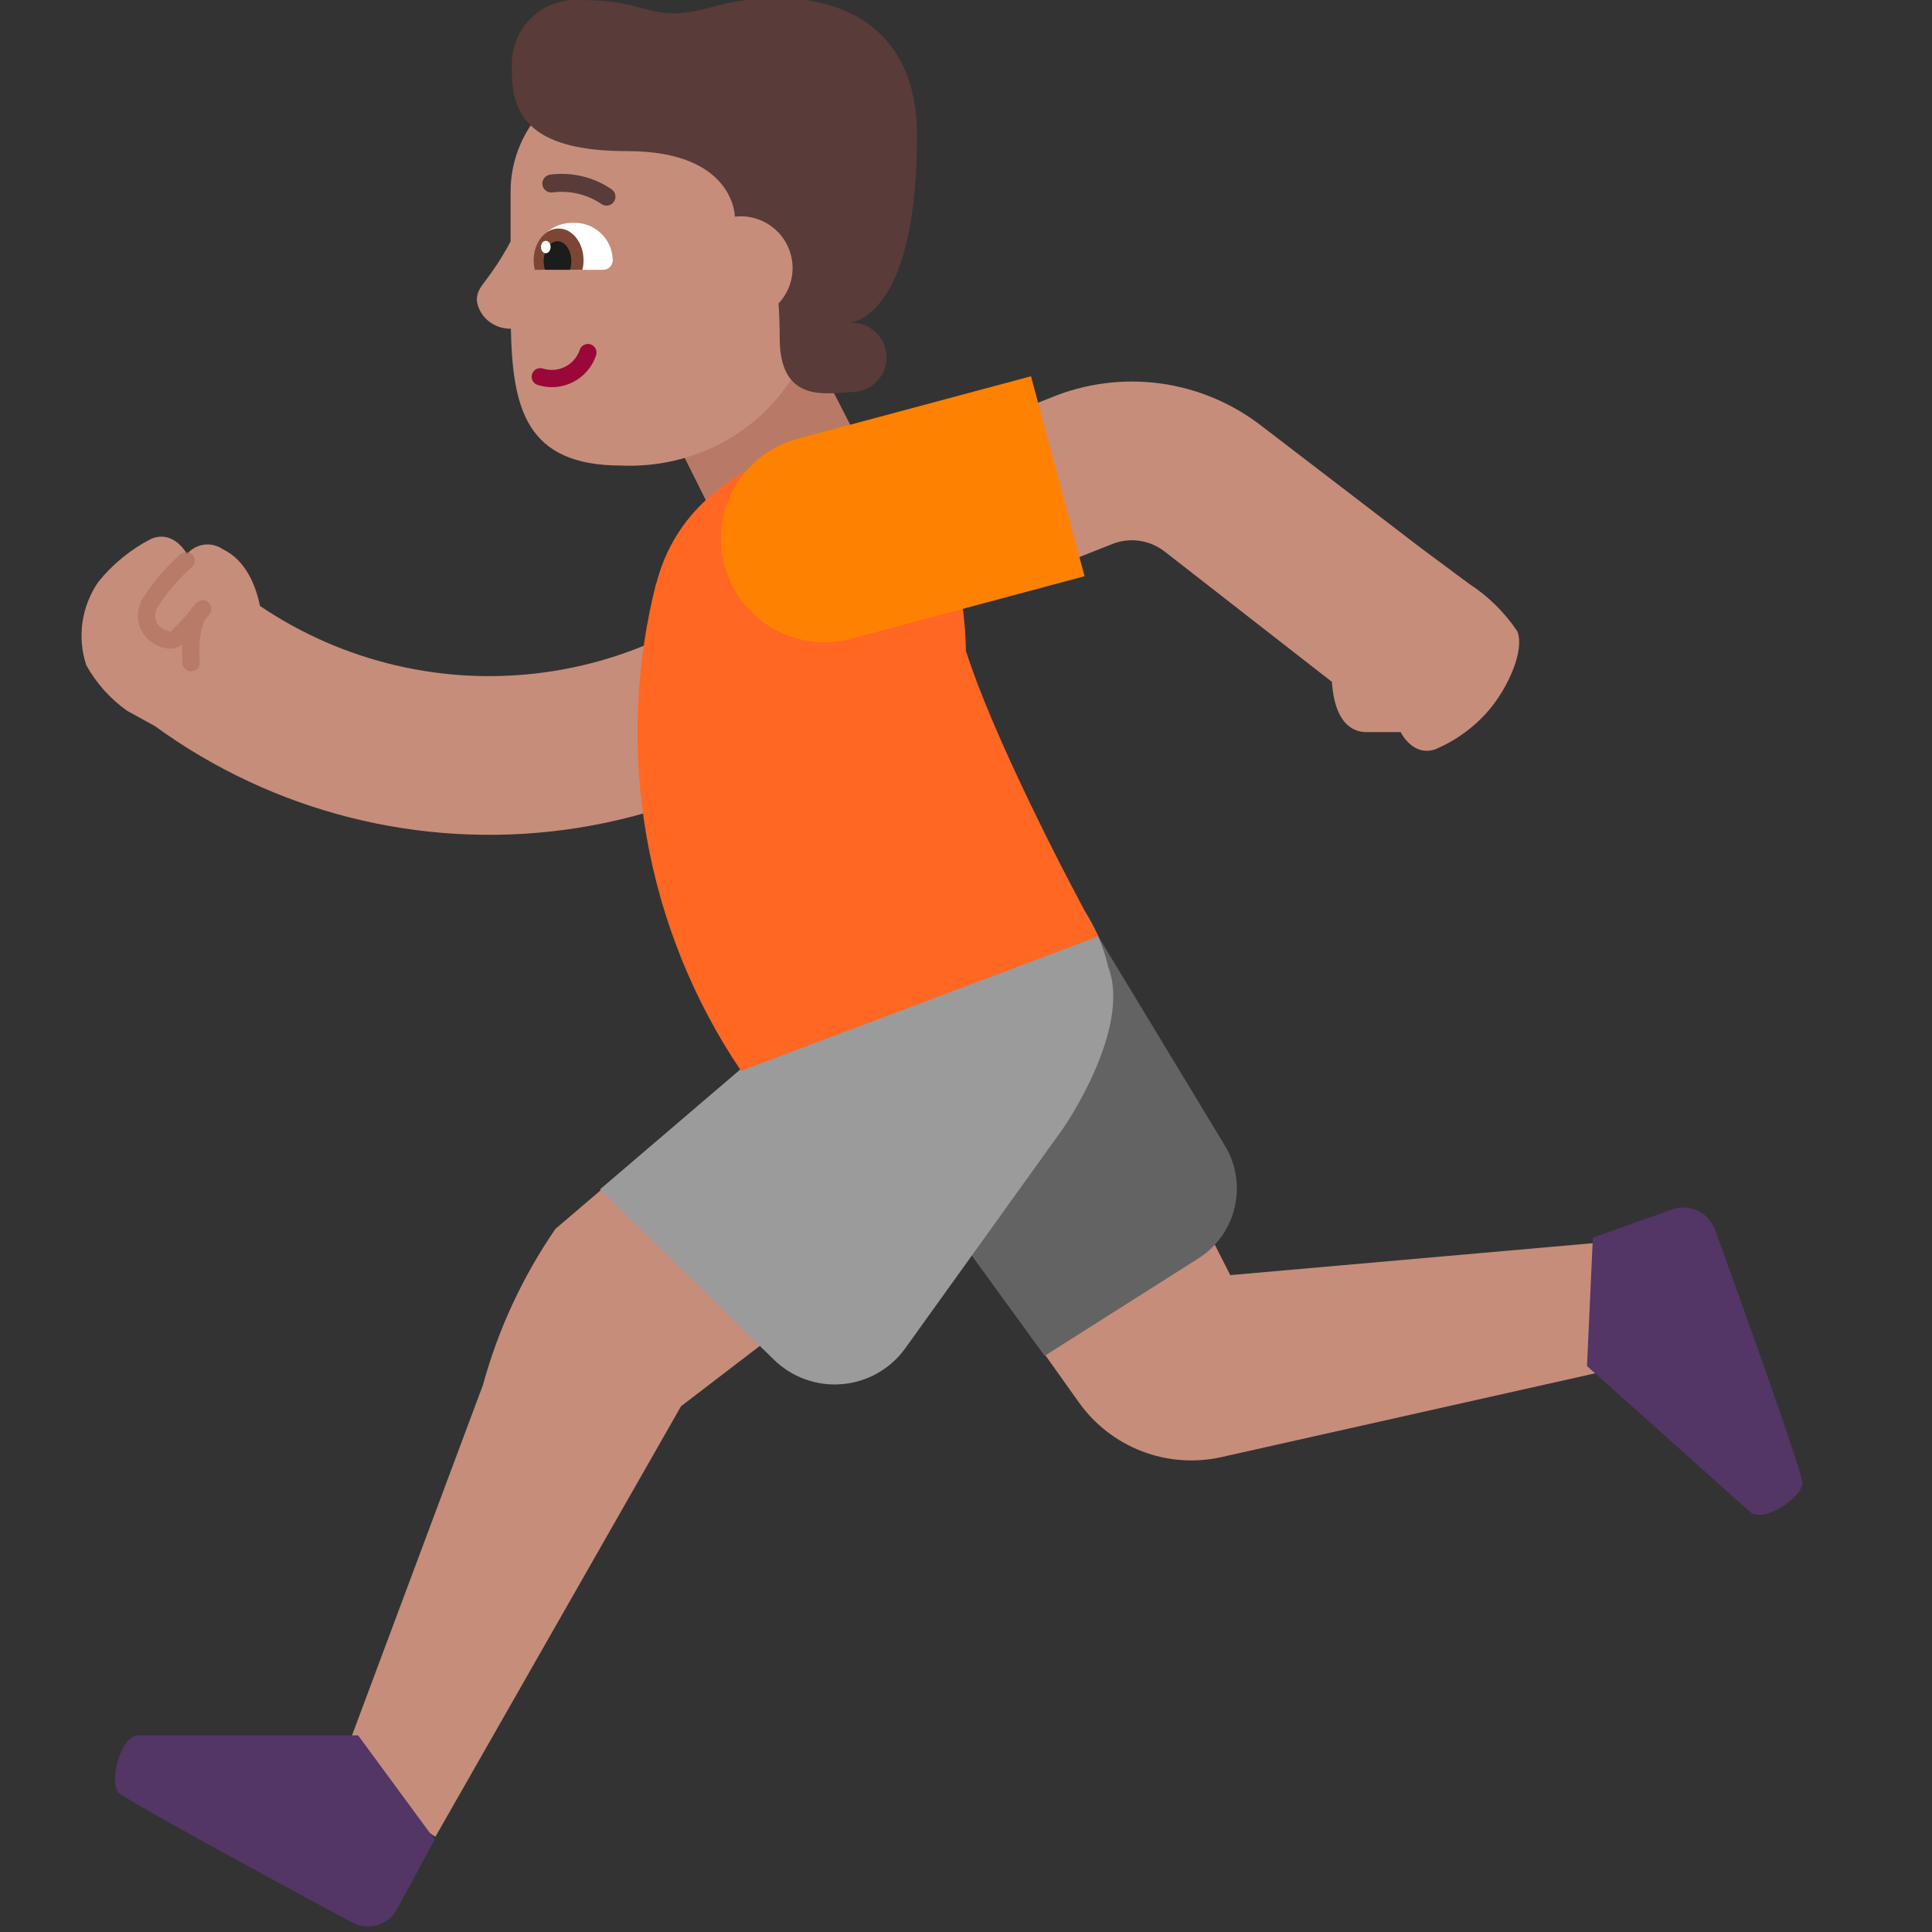 <svg viewBox="2 2 28 28" xmlns="http://www.w3.org/2000/svg">
<rect x="2" y="2" width="28" height="28" fill="#333333" stroke="none"/>
<path d="M18.106 9.89C18.232 9.837 18.371 9.818 18.507 9.837C18.643 9.855 18.772 9.91 18.88 9.994L21.303 11.882C21.323 12.194 21.421 12.586 21.78 12.61H22.3C22.3 12.61 22.47 12.97 22.8 12.86C23.101 12.733 23.368 12.538 23.58 12.29C23.86 11.96 24.1 11.42 23.99 11.15C23.806 10.874 23.568 10.64 23.29 10.46L22.59 9.94L20.3 8.186C19.87 7.848 19.356 7.63 18.814 7.557C18.276 7.485 17.729 7.556 17.227 7.764L13.947 9.06L14.236 9.791L13.805 9.463C12.853 10.712 11.445 11.533 9.889 11.745C8.44 11.942 6.974 11.597 5.768 10.782C5.71 10.499 5.569 10.123 5.23 9.96C5.15 9.905 5.053 9.881 4.957 9.894C4.86 9.907 4.773 9.956 4.71 10.03C4.71 10.03 4.52 9.67 4.19 9.81C3.892 9.963 3.629 10.178 3.42 10.44C3.302 10.614 3.225 10.812 3.195 11.02C3.166 11.228 3.184 11.44 3.25 11.64C3.395 11.901 3.597 12.127 3.84 12.3L4.244 12.522C5.959 13.771 8.093 14.31 10.199 14.024C12.353 13.73 14.303 12.597 15.624 10.871L18.094 9.895L18.106 9.89Z" fill="#C68D7B"/>
<path d="M17.92 15.57L17.47 15.28C17.538 15.407 17.596 15.539 17.642 15.675L13.375 19.273L10.707 19.249L10.05 19.81C9.576 20.499 9.221 21.263 9 22.07L6.9 27.69L8.31 28.62L11.87 22.38L15.629 19.503L17.64 22.33C17.867 22.647 18.183 22.891 18.547 23.032C18.911 23.172 19.308 23.203 19.69 23.12L25.89 21.73L25.28 20L19.83 20.48L17.786 16.46C17.777 16.193 17.729 15.928 17.642 15.675L17.92 15.57Z" fill="#C68D7B"/>
<path d="M13.73 7L14.78 9.05L12.68 10.15L11.63 8.05L13.73 7Z" fill="#B87A66"/>
<path d="M12.475 8.411C12.924 8.169 13.293 7.811 13.54 7.377L13.89 6.094L14.29 4.762C14.287 4.296 14.093 3.849 13.748 3.519C13.404 3.189 12.937 3.003 12.45 3H11.25C11.006 3 10.765 3.046 10.54 3.136C10.315 3.225 10.11 3.357 9.938 3.522C9.767 3.688 9.63 3.884 9.538 4.101C9.446 4.317 9.399 4.548 9.4 4.782V5.5C9.4 5.5 9.4 5.5 9.4 5.5C9.245 5.788 9.128 5.944 9.047 6.053C8.955 6.175 8.91 6.236 8.91 6.353C8.925 6.467 8.983 6.572 9.073 6.648C9.164 6.724 9.28 6.765 9.4 6.764C9.401 6.764 9.403 6.764 9.404 6.764C9.429 7.905 9.614 8.747 11 8.747C11.515 8.77 12.026 8.653 12.475 8.411Z" fill="#C68D7B"/>
<path d="M27.363 23.912L25 21.798L25.085 19.937L26.229 19.529C26.351 19.485 26.485 19.491 26.602 19.546C26.72 19.601 26.81 19.699 26.855 19.821C26.855 19.821 27.947 22.816 28.118 23.451C28.185 23.666 27.564 24.09 27.363 23.912Z" fill="#533566"/>
<path d="M4 27.15H7.19L8.3 28.66L7.76 29.66C7.731 29.717 7.69 29.768 7.641 29.809C7.591 29.85 7.534 29.881 7.473 29.9C7.411 29.918 7.346 29.924 7.282 29.918C7.218 29.911 7.156 29.891 7.1 29.86C7.1 29.86 4.3 28.36 3.74 28C3.56 27.88 3.74 27.15 4 27.15Z" fill="#533566"/>
<path d="M14.64 18.21L17.14 21.65L19.38 20.23C19.642 20.06 19.826 19.794 19.896 19.49C19.965 19.186 19.913 18.866 19.75 18.6L17.82 15.41L14.64 18.21Z" fill="#636363"/>
<path d="M10.695 19.238L13.21 21.7C13.34 21.828 13.495 21.927 13.667 21.989C13.838 22.051 14.021 22.076 14.202 22.06C14.384 22.045 14.56 21.991 14.718 21.901C14.877 21.811 15.014 21.688 15.12 21.54L17.41 18.35C17.41 18.35 18.41 16.91 18.06 16.01C17.977 15.645 17.812 15.303 17.58 15.01L12.74 17.49" fill="#9B9B9B"/>
<path opacity="0.51" d="M4.793 10.042C4.838 10.094 4.833 10.173 4.782 10.219C4.583 10.394 4.411 10.597 4.271 10.821C4.244 10.893 4.246 10.948 4.258 10.989C4.271 11.032 4.299 11.069 4.335 11.098C4.372 11.127 4.414 11.144 4.447 11.149C4.464 11.152 4.473 11.151 4.477 11.15C4.574 11.056 4.667 10.956 4.754 10.853C4.775 10.817 4.795 10.789 4.815 10.768C4.915 10.659 4.998 10.7 5.035 10.745C5.073 10.791 5.074 10.857 5.037 10.903C5.013 10.933 4.988 10.964 4.963 10.994C4.96 10.999 4.957 11.006 4.954 11.013C4.916 11.101 4.875 11.275 4.894 11.598C4.898 11.666 4.845 11.726 4.776 11.73C4.708 11.734 4.648 11.681 4.644 11.613C4.638 11.511 4.638 11.42 4.641 11.339C4.572 11.403 4.477 11.407 4.408 11.396C4.331 11.384 4.25 11.349 4.18 11.294C4.11 11.239 4.049 11.161 4.019 11.06C3.988 10.957 3.994 10.842 4.043 10.719C4.046 10.712 4.049 10.705 4.053 10.699C4.207 10.45 4.397 10.225 4.616 10.031C4.65 10.002 4.695 9.993 4.735 10.005C4.756 10.012 4.777 10.024 4.793 10.042Z" fill="#AB6A55"/>
<path d="M12.74 17.52L17.92 15.57C17.447 14.713 16.4 12.687 15.999 11.434C15.961 9.252 14.73 8.7 14.73 8.7C14.336 8.557 13.911 8.52 13.499 8.594C13.086 8.668 12.7 8.849 12.38 9.12C12.094 9.344 11.861 9.629 11.698 9.954C11.619 10.113 11.557 10.28 11.514 10.451L11.51 10.45C11.205 11.649 11.157 12.898 11.369 14.117C11.581 15.335 12.048 16.495 12.74 17.52Z" fill="#FF6723"/>
<path d="M12.65 5.14C12.65 5.14 12.65 4.19 11.09 4.19C9.76 4.19 9.4 3.73 9.42 3C9.41 2.866 9.428 2.731 9.475 2.605C9.521 2.479 9.595 2.365 9.69 2.269C9.785 2.174 9.899 2.101 10.025 2.055C10.151 2.008 10.286 1.989 10.42 2C10.87 2 11.115 2.066 11.319 2.121C11.586 2.192 11.786 2.246 12.29 2.11C13.49 1.76 15.29 1.96 15.29 3.96C15.29 6.435 14.462 6.658 14.313 6.678C14.371 6.674 14.43 6.681 14.486 6.697C14.549 6.715 14.608 6.746 14.66 6.787C14.711 6.829 14.754 6.88 14.786 6.938C14.818 6.996 14.838 7.059 14.845 7.125C14.852 7.191 14.847 7.257 14.828 7.32C14.81 7.384 14.779 7.443 14.738 7.495C14.696 7.546 14.645 7.589 14.587 7.621C14.529 7.653 14.466 7.673 14.4 7.68C14.351 7.68 14.294 7.684 14.232 7.689C13.855 7.718 13.3 7.76 13.3 6.9C13.3 6.714 13.294 6.548 13.283 6.399C13.34 6.338 13.387 6.268 13.421 6.192C13.464 6.095 13.487 5.991 13.487 5.885C13.487 5.779 13.464 5.675 13.421 5.578C13.378 5.481 13.314 5.395 13.235 5.325C13.156 5.254 13.063 5.202 12.963 5.17C12.868 5.14 12.769 5.129 12.67 5.138C12.659 5.138 12.652 5.14 12.65 5.14C12.65 5.14 12.65 5.14 12.65 5.14Z" fill="#593B39"/>
<path d="M10.56 6.991C10.625 7.013 10.661 7.084 10.639 7.149C10.583 7.318 10.462 7.458 10.304 7.538C10.145 7.619 9.961 7.633 9.792 7.579C9.726 7.558 9.69 7.488 9.711 7.422C9.732 7.356 9.803 7.32 9.868 7.341C9.975 7.375 10.091 7.366 10.191 7.315C10.29 7.265 10.366 7.177 10.402 7.071C10.423 7.005 10.494 6.97 10.56 6.991Z" fill="#990838"/>
<path d="M9.87 5.91C9.852 5.909 9.834 5.904 9.817 5.896C9.801 5.887 9.786 5.876 9.774 5.862C9.762 5.848 9.753 5.832 9.747 5.814C9.741 5.797 9.739 5.778 9.74 5.76V5.76C9.743 5.688 9.759 5.617 9.79 5.551C9.82 5.485 9.862 5.426 9.915 5.377C9.968 5.328 10.03 5.289 10.098 5.264C10.166 5.239 10.238 5.227 10.31 5.23C10.382 5.227 10.454 5.239 10.522 5.264C10.59 5.289 10.652 5.328 10.705 5.377C10.758 5.426 10.801 5.485 10.831 5.551C10.861 5.617 10.877 5.688 10.88 5.76V5.76C10.882 5.778 10.879 5.797 10.873 5.814C10.868 5.832 10.858 5.848 10.846 5.862C10.834 5.876 10.819 5.887 10.803 5.896C10.787 5.904 10.768 5.909 10.75 5.91H9.87Z" fill="white"/>
<path d="M9.973 4.531C10.285 4.489 10.602 4.565 10.863 4.743C10.922 4.783 10.938 4.864 10.897 4.923C10.857 4.983 10.776 4.998 10.717 4.957C10.509 4.816 10.256 4.756 10.007 4.789C9.936 4.798 9.87 4.748 9.861 4.677C9.852 4.606 9.902 4.541 9.973 4.531Z" fill="#593B39"/>
<path d="M10.441 5.91C10.452 5.867 10.457 5.821 10.457 5.773C10.457 5.519 10.296 5.312 10.096 5.312C9.896 5.312 9.734 5.519 9.734 5.773C9.734 5.821 9.74 5.867 9.751 5.91H10.441Z" fill="#7D4533"/>
<path d="M10.261 5.91C10.273 5.873 10.28 5.831 10.28 5.787C10.28 5.626 10.19 5.496 10.079 5.496C9.969 5.496 9.879 5.626 9.879 5.787C9.879 5.831 9.886 5.873 9.898 5.91H10.261Z" fill="#1C1C1C"/>
<path d="M9.91 5.67C9.949 5.67 9.98 5.63 9.98 5.58C9.98 5.53 9.949 5.49 9.91 5.49C9.871 5.49 9.84 5.53 9.84 5.58C9.84 5.63 9.871 5.67 9.91 5.67Z" fill="white"/>
<path d="M14.337 11.257C13.537 11.471 12.715 10.996 12.5 10.196V10.196C12.286 9.396 12.761 8.573 13.561 8.359L16.942 7.453L17.718 10.351L14.337 11.257Z" fill="#FF8101"/>
</svg>
